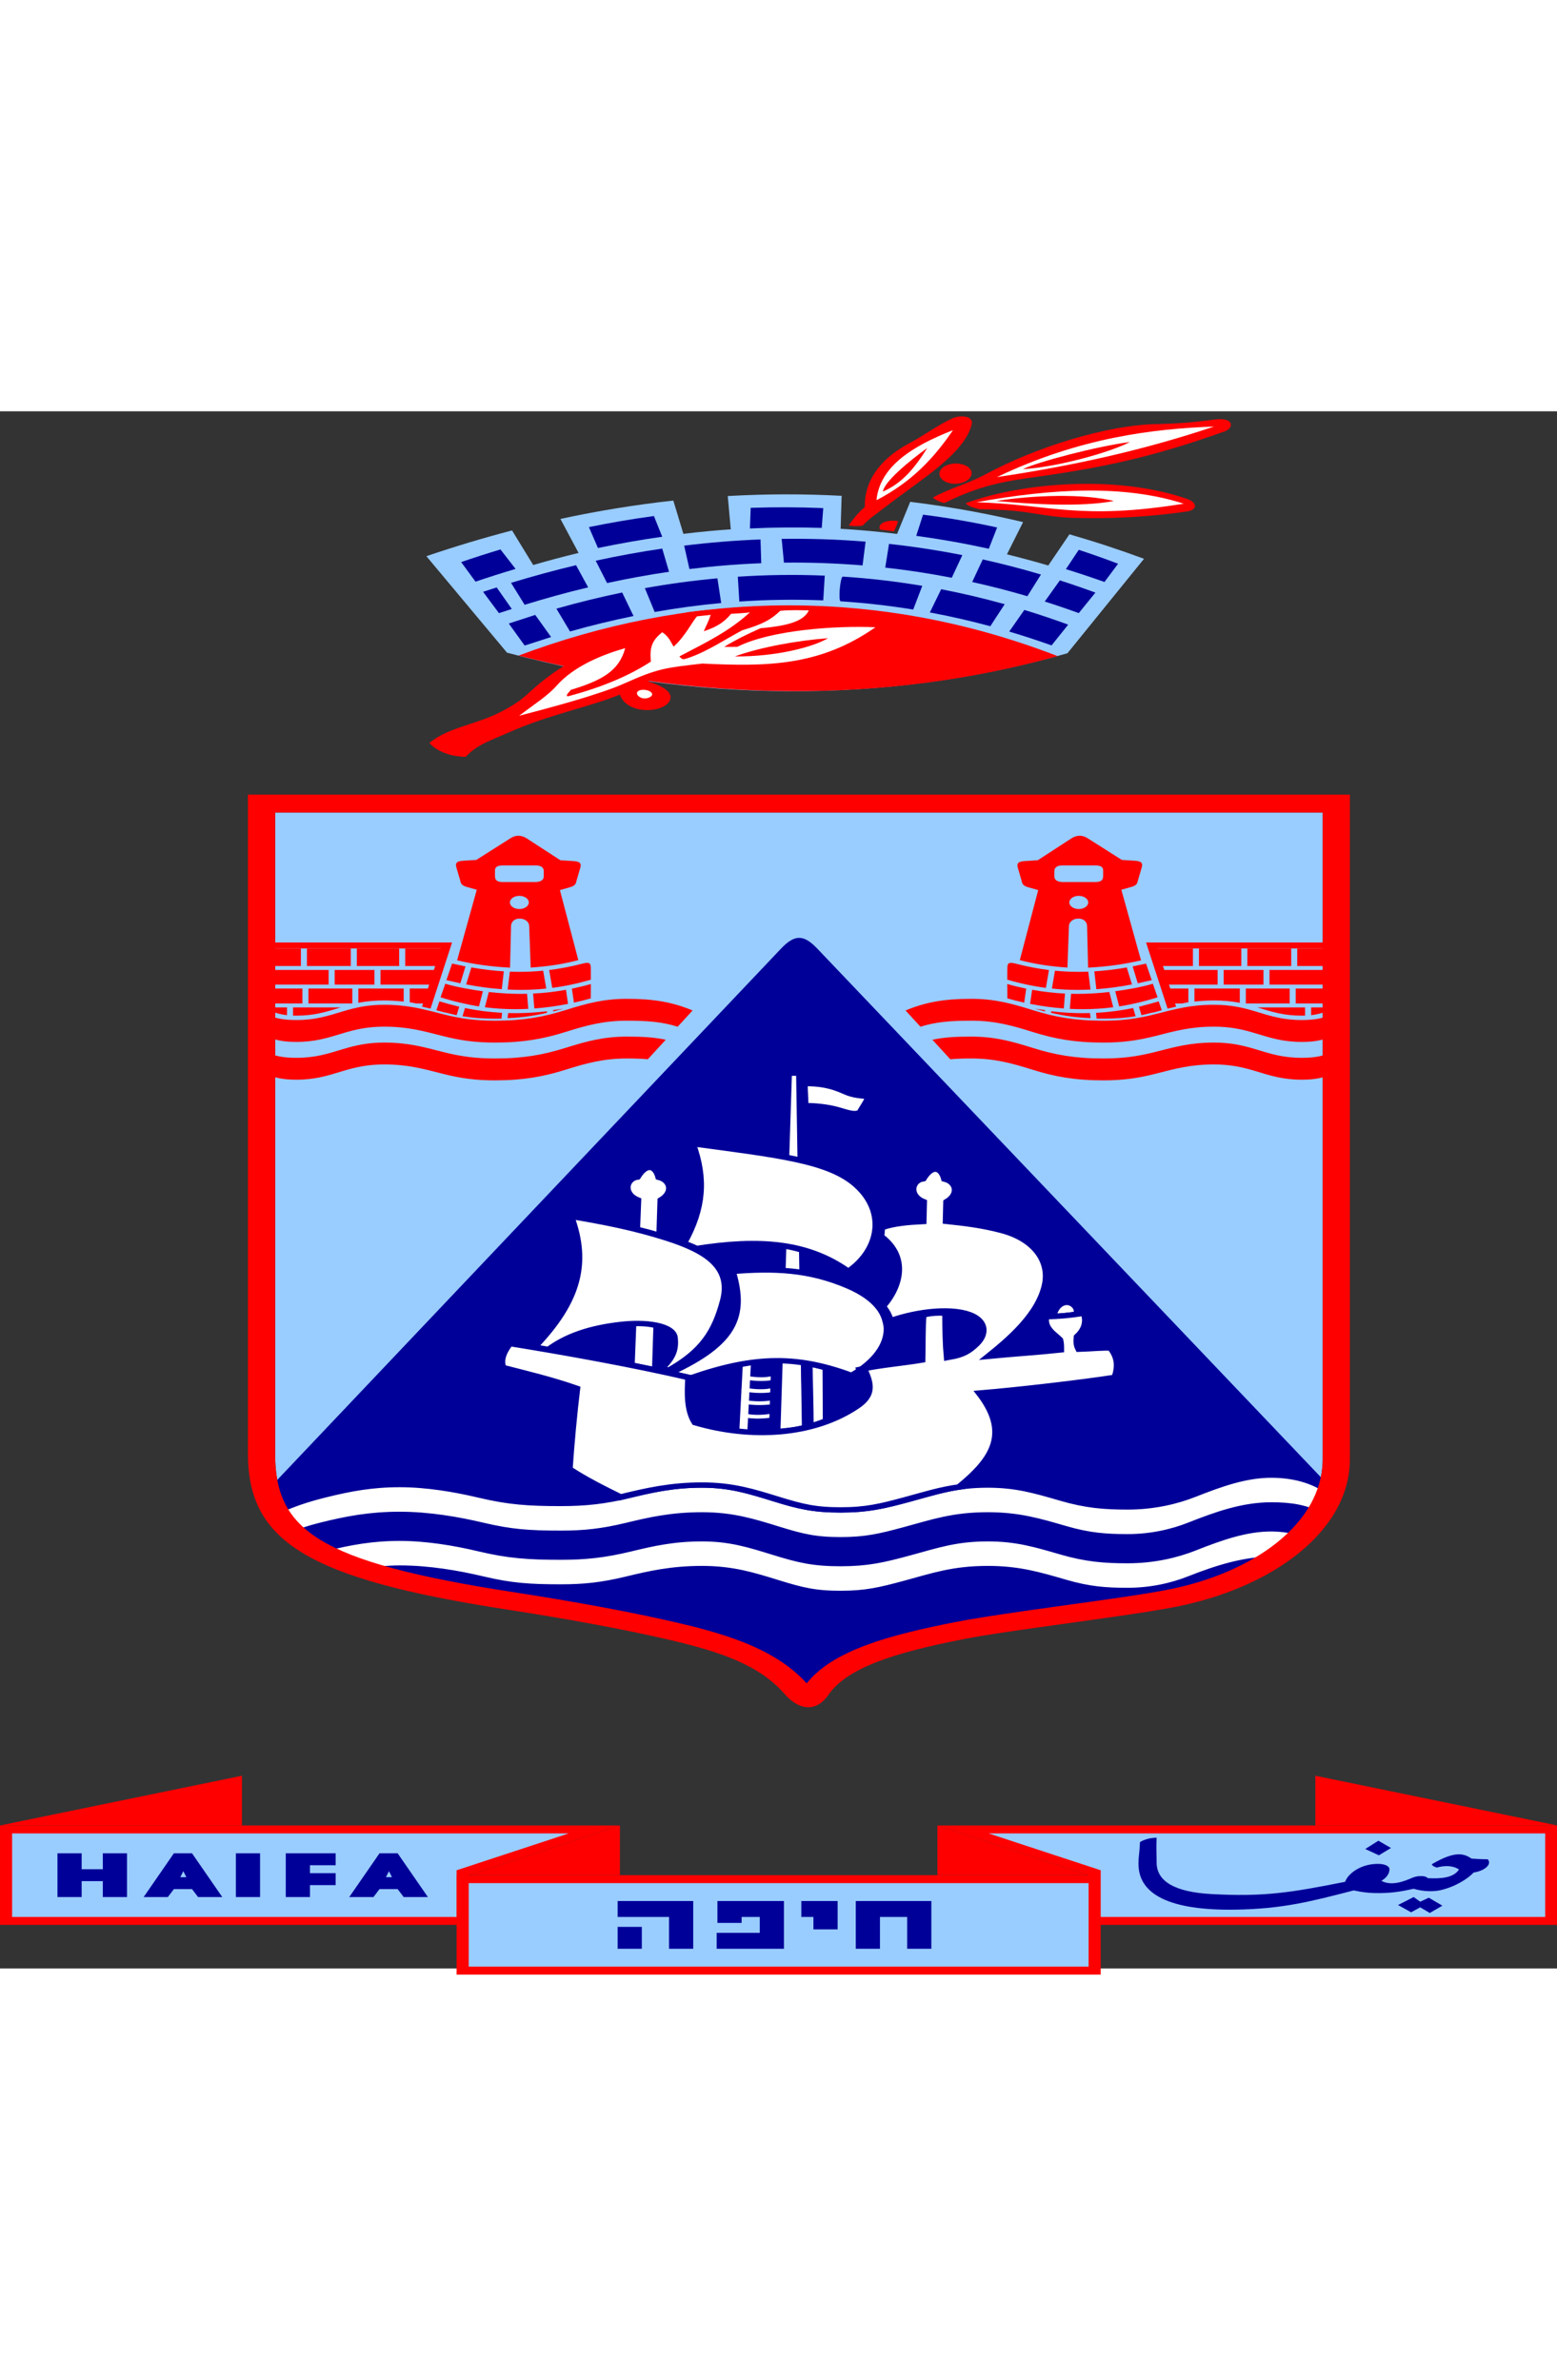 <?xml version="1.0" encoding="UTF-8" standalone="no"?>
<!DOCTYPE svg PUBLIC "-//W3C//DTD SVG 20010904//EN"
"http://www.w3.org/TR/2001/REC-SVG-20010904/DTD/svg10.dtd">
<!-- Created with Sodipodi ("http://www.sodipodi.com/") -->
<svg
   xmlns="http://www.w3.org/2000/svg"
   xmlns:sodipodi="http://sodipodi.sourceforge.net/DTD/sodipodi-0.dtd"
   xmlns:xlink="http://www.w3.org/1999/xlink"
   viewBox="0 -200 1000 1000"
   id="svg548"
   sodipodi:version="0.34-pre"
   width="460pt"
   height="703pt"
   sodipodi:docname="haifa_coa.svg"><rect x="0" y="-200" width="1000" height="1000" fill="#333333" stroke="none"/>This work is hereby released into the Public Domain. To view a copy of the
public domain dedication, visit
http://creativecommons.org/licenses/publicdomain/ or send a letter to
Creative Commons, 559 Nathan Abbott Way, Stanford, California 94305, USA.<defs
   id="defs555" /><sodipodi:namedview
   id="base" /><path
   d="M 518.108 523.644 C 499.022 502.602 469.631 492.849 436.954 485.158 C 404.914 477.6 366.321 470.721 329.248 464.997 C 203.246 445.554 176.699 424.708 176.699 375.957 L 176.699 -35.606 L 849.515 -35.606 L 849.515 379.507 C 849.515 421.105 804.824 452.993 749.149 463.662 C 717.263 469.784 647.604 477.642 613.471 484.322 C 570.925 492.649 534.835 502.499 518.108 523.644 L 518.108 523.644 z "
   id="path698"
   style="font-size:12;fill:#99ccff;"
   transform="translate(0,93.248)" /><path
   d="M 855.212 398.492 L 524.919 51.819 C 516.133 42.6 510.363 42.596 501.618 51.819 L 171.099 400.361 C 181.743 435.969 221.883 454.334 327.243 470.601 C 364.108 476.284 402.458 483.126 434.01 490.564 C 466.747 498.281 493.899 507.454 511.467 527.577 C 513.531 529.933 515.642 533.22 519.115 533.22 C 519.914 533.22 521.3 532.74 524.061 528.712 C 537.894 508.491 571.844 498.46 615.958 489.826 C 649.12 483.344 718.811 475.468 751.607 469.186 C 801.703 459.575 843.813 433.389 855.212 398.492 L 855.212 398.492 z "
   id="path686"
   style="font-size:12;fill:#000099;fill-opacity:1;"
   transform="translate(0,93.248)" /><g
   id="g1104"
   transform="matrix(1.294,0,0,-1.198,-24.073,553.685)">
  <g
     id="g986"
     style="font-size:12;">
    <path
       d="M 143.362 -83.7 L 123.52 -134.751 C 130.596 -139.927 137.625 -144.46 144.602 -148.372 L 149.811 -130.08 C 153.557 -132.427 157.277 -134.554 160.972 -136.47 L 156.508 -154.468 C 165.866 -158.806 175.129 -162.026 184.288 -164.176 L 186.768 -146.568 C 190.679 -147.598 194.564 -148.394 198.425 -148.96 L 197.681 -166.574 C 207.143 -167.738 216.488 -167.76 225.708 -166.696 L 225.461 -149.246 C 230.123 -148.661 234.752 -147.751 239.351 -146.531 L 242.575 -163.514 C 247.827 -162.136 253.037 -160.404 258.201 -158.329 C 262.281 -156.691 266.332 -154.839 270.354 -152.777 L 266.386 -135.737 C 269.789 -133.927 273.179 -131.955 276.555 -129.829 L 281.764 -146.327 C 287.955 -142.499 294.074 -138.173 300.118 -133.373 L 281.268 -83.379 C 236.065 -55.846 189.486 -57.227 143.362 -83.7 L 143.362 -83.7 z "
       id="path610"
       transform="matrix(2.017,-8.768857e-17,-3.492514e-16,-1.013,-18.91,414.95)"
       style="font-size:12;fill:#99ccff;fill-opacity:1;" />
    <path
       d="M 146.215 -82.143 C 191.418 -57.675 236.342 -56.538 278.849 -81.879 C 233.117 -119.92 187.14 -115.292 146.215 -82.143 z "
       id="path556"
       transform="matrix(2.017,-8.768857e-17,-3.492514e-16,-1.013,-18.91,414.95)"
       style="font-size:12;fill:#ff0000;fill-opacity:1;" />
    <path
       d="M 150.307 -103.67 L 143.796 -99.126 L 147.703 -87.464 L 154.214 -91.972 L 150.307 -103.67 z "
       id="path590"
       transform="matrix(2.017,-8.768857e-17,-3.492514e-16,-1.013,-18.91,414.95)"
       style="font-size:12;fill:#000099;fill-opacity:1;" />
    <path
       d="M 171.7 -115.528 C 166.258 -113.115 160.862 -110.259 155.516 -106.992 L 158.864 -94.914 C 164.056 -98.069 169.265 -100.8 174.49 -103.089 L 171.7 -115.528 z "
       id="path591"
       transform="matrix(2.017,-8.768857e-17,-3.492514e-16,-1.013,-18.91,414.95)"
       style="font-size:12;fill:#000099;fill-opacity:1;" />
    <path
       d="M 195.139 -123.036 C 189.138 -121.859 183.184 -120.113 177.281 -117.84 L 179.699 -105.222 C 185.139 -107.294 190.596 -108.882 196.069 -109.967 L 195.139 -123.036 z "
       id="path592"
       transform="matrix(2.017,-8.768857e-17,-3.492514e-16,-1.013,-18.91,414.95)"
       style="font-size:12;fill:#000099;fill-opacity:1;" />
    <path
       d="M 221.554 -124.456 C 214.368 -125.106 207.234 -124.896 200.161 -123.888 L 200.533 -110.741 C 207.393 -111.755 214.276 -111.975 221.182 -111.359 L 221.554 -124.456 z "
       id="path593"
       transform="matrix(2.017,-8.768857e-17,-3.492514e-16,-1.013,-18.91,414.95)"
       style="font-size:12;fill:#000099;fill-opacity:1;" />
    <path
       d="M 245.551 -119.061 C 239.004 -121.424 232.491 -123.035 226.019 -123.941 C 225.336 -124.037 224.84 -110.957 225.461 -110.871 C 231.397 -110.045 237.351 -108.6 243.319 -106.509 L 245.551 -119.061 z "
       id="path594"
       transform="matrix(2.017,-8.768857e-17,-3.492514e-16,-1.013,-18.91,414.95)"
       style="font-size:12;fill:#000099;fill-opacity:1;" />
    <path
       d="M 265.828 -109.347 C 260.601 -112.476 255.391 -115.105 250.202 -117.257 L 247.411 -104.975 C 252.362 -102.996 257.323 -100.573 262.293 -97.688 L 265.828 -109.347 z "
       id="path595"
       transform="matrix(2.017,-8.768857e-17,-3.492514e-16,-1.013,-18.91,414.95)"
       style="font-size:12;fill:#000099;fill-opacity:1;" />
    <path
       d="M 281.454 -98.522 C 277.85 -101.362 274.253 -103.956 270.664 -106.312 L 266.944 -94.855 C 270.412 -92.644 273.884 -90.207 277.361 -87.539 L 281.454 -98.522 z "
       id="path596"
       transform="matrix(2.017,-8.768857e-17,-3.492514e-16,-1.013,-18.91,414.95)"
       style="font-size:12;fill:#000099;fill-opacity:1;" />
    <path
       d="M 252.806 -123.33 L 255.41 -135.316 C 249.393 -137.876 243.377 -139.851 237.366 -141.262 L 236.436 -128.703 C 241.9 -127.4 247.357 -125.613 252.806 -123.33 L 252.806 -123.33 z "
       id="path597"
       transform="matrix(2.017,-8.768857e-17,-3.492514e-16,-1.013,-18.91,414.95)"
       style="font-size:12;fill:#000099;fill-opacity:1;" />
    <path
       d="M 211.509 -131.332 C 217.959 -131.498 224.411 -131.016 230.855 -129.867 L 231.599 -142.445 C 224.707 -143.654 217.822 -144.131 210.951 -143.91 L 211.509 -131.332 z "
       id="path598"
       transform="matrix(2.017,-8.768857e-17,-3.492514e-16,-1.013,-18.91,414.95)"
       style="font-size:12;fill:#000099;fill-opacity:1;" />
    <path
       d="M 140.82 -118.211 L 137.471 -115.91 L 141.378 -104.614 L 144.54 -106.822 L 140.82 -118.211 z "
       id="path599"
       transform="matrix(2.017,-8.768857e-17,-3.492514e-16,-1.013,-18.91,414.95)"
       style="font-size:12;fill:#000099;fill-opacity:1;" />
    <path
       d="M 160.352 -129.99 C 155.002 -127.252 149.669 -124.13 144.354 -120.641 L 147.703 -109.03 C 152.9 -112.498 158.109 -115.575 163.329 -118.253 L 160.352 -129.99 z "
       id="path600"
       transform="matrix(2.017,-8.768857e-17,-3.492514e-16,-1.013,-18.91,414.95)"
       style="font-size:12;fill:#000099;fill-opacity:1;" />
    <path
       d="M 181.559 -138.77 C 176.088 -137.045 170.631 -134.902 165.189 -132.358 L 167.979 -120.533 C 173.056 -122.904 178.142 -124.894 183.233 -126.495 L 181.559 -138.77 z "
       id="path601"
       transform="matrix(2.017,-8.768857e-17,-3.492514e-16,-1.013,-18.91,414.95)"
       style="font-size:12;fill:#000099;fill-opacity:1;" />
    <path
       d="M 205.742 -143.608 C 199.466 -143.085 193.201 -141.984 186.954 -140.333 L 188.256 -127.949 C 194.142 -129.503 200.034 -130.533 205.928 -131.026 L 205.742 -143.608 z "
       id="path602"
       transform="matrix(2.017,-8.768857e-17,-3.492514e-16,-1.013,-18.91,414.95)"
       style="font-size:12;fill:#000099;fill-opacity:1;" />
    <path
       d="M 260.433 -133.043 L 257.829 -121.084 C 262.363 -118.928 266.89 -116.425 271.408 -113.57 L 274.757 -125.042 C 269.983 -128.089 265.208 -130.752 260.433 -133.043 L 260.433 -133.043 z "
       id="path603"
       transform="matrix(2.017,-8.768857e-17,-3.492514e-16,-1.013,-18.91,414.95)"
       style="font-size:12;fill:#000099;fill-opacity:1;" />
    <path
       d="M 279.407 -121.951 L 275.687 -110.758 C 278.481 -108.852 281.272 -106.809 284.058 -104.628 L 288.151 -115.474 C 285.237 -117.78 282.323 -119.938 279.407 -121.951 L 279.407 -121.951 z "
       id="path604"
       transform="matrix(2.017,-8.768857e-17,-3.492514e-16,-1.013,-18.91,414.95)"
       style="font-size:12;fill:#000099;fill-opacity:1;" />
    <path
       d="M 290.383 -121.098 L 293.731 -130.749 C 290.504 -133.394 287.28 -135.848 284.058 -138.119 L 280.896 -127.893 C 284.06 -125.783 287.223 -123.518 290.383 -121.098 z "
       id="path605"
       transform="matrix(2.017,-8.768857e-17,-3.492514e-16,-1.013,-18.91,414.95)"
       style="font-size:12;fill:#000099;fill-opacity:1;" />
    <path
       d="M 261.921 -138.689 L 263.968 -149.936 C 257.88 -152.818 251.803 -155.068 245.737 -156.718 L 244.063 -145.525 C 250.019 -143.774 255.972 -141.499 261.921 -138.689 L 261.921 -138.689 z "
       id="path606"
       transform="matrix(2.017,-8.768857e-17,-3.492514e-16,-1.013,-18.91,414.95)"
       style="font-size:12;fill:#000099;fill-opacity:1;" />
    <path
       d="M 141.75 -138.317 C 138.522 -136.232 135.298 -134.003 132.077 -131.63 L 135.611 -121.269 C 138.893 -123.665 142.179 -125.915 145.47 -128.017 L 141.75 -138.317 z "
       id="path607"
       transform="matrix(2.017,-8.768857e-17,-3.492514e-16,-1.013,-18.91,414.95)"
       style="font-size:12;fill:#000099;fill-opacity:1;" />
    <path
       d="M 179.513 -156.001 C 174.166 -154.44 168.834 -152.485 163.515 -150.139 L 165.747 -139.069 C 171.01 -141.443 176.281 -143.436 181.559 -145.041 L 179.513 -156.001 z "
       id="path608"
       transform="matrix(2.017,-8.768857e-17,-3.492514e-16,-1.013,-18.91,414.95)"
       style="font-size:12;fill:#000099;fill-opacity:1;" />
    <path
       d="M 221.182 -160.192 C 215.208 -160.722 209.256 -160.77 203.324 -160.337 L 203.138 -149.418 C 209.025 -150.013 214.917 -150.116 220.81 -149.718 L 221.182 -160.192 z "
       id="path609"
       transform="matrix(2.017,-8.768857e-17,-3.492514e-16,-1.013,-18.91,414.95)"
       style="font-size:12;fill:#000099;fill-opacity:1;" />
  </g>
  <g
     id="g1009"
     style="font-size:12;">
    <path
       d="M 124.264 -35.926 C 128.914 -44.258 135.797 -45.573 141.874 -52.413 C 144.925 -55.848 146.551 -58.1 148.819 -62.587 C 156.446 -77.67 163.701 -85.563 174.366 -90.298 C 174.676 -83.195 173.746 -79.512 172.134 -75.215 C 174.118 -78.196 175.42 -79.249 177.094 -81.879 C 177.094 -85.826 177.281 -89.246 178.211 -92.666 C 179.091 -95.903 180.629 -98.191 182.303 -99.419 C 183.419 -97.665 184.535 -96.35 185.032 -93.806 C 185.838 -98.454 186.582 -101.611 187.512 -105.031 C 197.371 -107.662 209.277 -109.504 221.492 -107.838 C 220.066 -103.716 218.206 -101.085 213.059 -96.963 C 220.996 -99.507 227.321 -100.296 234.204 -99.507 C 236.251 -99.272 237.024 -98.153 235.878 -96.35 C 224.344 -78.196 211.367 -73.227 190.86 -75.039 C 187.884 -75.302 181.559 -71.093 178.025 -68.462 C 180.567 -66.796 184.143 -63.762 183.544 -59.078 C 182.988 -54.737 179.513 -52.676 176.598 -53.466 C 173.575 -54.285 171.7 -57.675 171.142 -61.534 C 163.887 -55.044 153.788 -51.029 143.858 -41.539 C 139.312 -37.193 135.983 -35.049 133.193 -28.559 C 129.472 -28.735 126.124 -31.366 124.264 -35.926 L 124.264 -35.926 z "
       id="path569"
       transform="matrix(2.017,-8.768857e-17,-3.492514e-16,-1.013,-18.91,414.95)"
       style="font-size:12;fill:#ff0000;fill-opacity:1;" />
    <path
       d="M 146.337 -50.309 C 154.542 -54.881 166.305 -61.709 172.134 -67.322 C 180.725 -75.596 182.439 -75.66 191.418 -77.933 C 207.478 -76.267 220.376 -76.618 234.018 -97.139 C 224.342 -98.072 208.346 -95.736 200.037 -86.791 C 199.045 -86.791 197.433 -86.703 196.812 -86.79 C 199.541 -90.386 202.357 -93.392 205.742 -96.613 C 213.059 -98.015 216.407 -100.646 217.648 -106.084 C 215.912 -106.084 213.183 -106.434 210.579 -105.821 C 208.346 -101.172 206.238 -98.717 201.278 -95.56 C 197.468 -91.336 192.778 -84.375 187.884 -80.827 C 186.803 -80.194 186.644 -79.601 185.776 -81.706 C 192.473 -89.247 197.929 -94.858 203.138 -105.031 C 202.146 -104.681 200.286 -104.505 198.487 -104.242 C 197.061 -100.472 195.325 -97.489 191.79 -95.034 C 192.348 -98.015 192.968 -100.12 193.465 -103.716 C 192.72 -103.453 191.48 -103.277 190.116 -102.927 C 189 -100.296 187.14 -92.14 184.349 -86.878 C 183.605 -89.509 183.233 -92.14 181.559 -94.508 C 179.141 -90.298 178.397 -86.878 178.769 -78.986 C 173.56 -71.619 166.677 -65.305 158.306 -60.569 C 157.607 -61.111 158.773 -62.931 159.05 -63.989 C 166.677 -68.988 170.956 -73.987 172.444 -86.089 C 166.863 -82.669 159.826 -76.622 155.516 -66.094 C 153.469 -61.095 150.244 -56.623 146.337 -50.309 L 146.337 -50.309 z "
       id="path568"
       transform="matrix(2.017,-8.768857e-17,-3.492514e-16,-1.013,-18.91,414.95)"
       style="font-size:12;fill:#ffffff;fill-opacity:1;" />
    <path
       d="M 199.417 -81.702 C 209.476 -81.533 218.541 -86.511 222.361 -91.35 C 215.039 -90.189 205.754 -86.655 199.417 -81.702 z "
       id="path567"
       transform="matrix(2.017,-8.768857e-17,-3.492514e-16,-1.013,-18.91,414.95)"
       style="font-size:12;fill:#ff0000;fill-opacity:1;" />
    <path
       d="M 175.606 -63.287 C 174.873 -62.021 175.777 -59.863 176.908 -59.517 C 177.967 -59.193 179.281 -60.522 179.048 -62.016 C 178.749 -63.931 176.485 -64.805 175.606 -63.287 z "
       id="path566"
       transform="matrix(2.017,-8.768857e-17,-3.492514e-16,-1.013,-18.91,414.95)"
       style="font-size:12;fill:#ffffff;fill-opacity:1;" />
    <path
       d="M 283.004 -155.019 C 274.546 -155.499 272.339 -159.404 259.688 -159.579 C 258.325 -160.28 256.837 -161.157 256.218 -162.737 C 268.99 -173.085 292.672 -178.495 310.783 -165.016 C 313.14 -163.262 313.494 -159.207 310.535 -158.349 C 300.908 -155.445 292.305 -154.491 283.004 -155.019 L 283.004 -155.019 z "
       id="path571"
       transform="matrix(2.017,-8.768857e-17,-3.492514e-16,-1.013,-18.91,414.95)"
       style="font-size:12;fill:#ff0000;fill-opacity:1;" />
    <path
       d="M 227.445 -150.985 C 228.437 -154.142 229.553 -157.299 231.413 -160.807 C 231.289 -172.909 234.266 -185.187 242.327 -194.482 C 246.619 -199.432 249.271 -204.128 253.116 -207.811 C 254.8 -209.425 258.325 -209.215 257.704 -204.304 C 255.719 -188.577 245.427 -175.715 236.374 -160.632 C 234.17 -156.959 232.282 -154.317 230.918 -150.985 C 229.921 -150.442 228.561 -150.634 227.445 -150.985 L 227.445 -150.985 z "
       id="path574"
       transform="matrix(2.017,-8.768857e-17,-3.492514e-16,-1.013,-18.91,414.95)"
       style="font-size:12;fill:#ff0000;fill-opacity:1;" />
    <path
       d="M 248.155 -165.718 C 251.563 -170.104 256.831 -173.077 261.053 -177.995 C 273.703 -192.728 291.152 -204.127 303.094 -204.655 C 308.839 -204.909 312.293 -205.616 317.728 -207.111 C 322.193 -208.339 322.354 -202.634 319.961 -200.796 C 302.599 -187.466 290.445 -181.678 272.091 -176.242 C 263.276 -173.63 258.201 -170.454 251.008 -162.911 C 250.264 -163.087 248.775 -164.49 248.155 -165.718 L 248.155 -165.718 z "
       id="path573"
       transform="matrix(2.017,-8.768857e-17,-3.492514e-16,-1.013,-18.91,414.95)"
       style="font-size:12;fill:#ff0000;fill-opacity:1;" />
    <path
       d="M 258.859 -163.297 C 276.865 -162.139 284.232 -153.651 309.878 -162.526 C 295.321 -172.627 277.763 -170.665 258.859 -163.297 z "
       id="path560"
       transform="matrix(2.017,-8.768857e-17,-3.492514e-16,-1.013,-18.91,414.95)"
       style="font-size:12;fill:#ffffff;fill-opacity:1;" />
    <path
       d="M 263.907 -176.592 C 283.673 -182.911 300.746 -191.405 317.356 -203.357 C 302.397 -202.158 284.326 -197.58 263.907 -176.592 z "
       id="path561"
       transform="matrix(2.017,-8.768857e-17,-3.492514e-16,-1.013,-18.91,414.95)"
       style="font-size:12;fill:#ffffff;fill-opacity:1;" />
    <path
       d="M 234.278 -164.385 C 243.22 -174.295 248.656 -187.424 253.104 -201.427 C 243.009 -192.938 235.097 -182.134 234.278 -164.385 z "
       id="path562"
       transform="matrix(2.017,-8.768857e-17,-3.492514e-16,-1.013,-18.91,414.95)"
       style="font-size:12;fill:#ffffff;fill-opacity:1;" />
    <path
       d="M 253.488 -173.085 C 251.403 -173.153 249.702 -175.571 249.768 -178.52 C 249.836 -181.569 251.703 -183.805 253.86 -183.784 C 255.913 -183.764 257.702 -181.601 257.704 -178.697 C 257.708 -175.503 255.746 -173.01 253.488 -173.085 L 253.488 -173.085 z "
       id="path572"
       transform="matrix(2.017,-8.768857e-17,-3.492514e-16,-1.013,-18.91,414.95)"
       style="font-size:12;fill:#ff0000;fill-opacity:1;" />
    <path
       d="M 263.781 -163.964 C 272.492 -162.298 284.605 -160.608 292.677 -163.964 C 285.192 -167.932 273.058 -167.104 263.781 -163.964 z "
       id="path557"
       transform="matrix(2.017,-8.768857e-17,-3.492514e-16,-1.013,-18.91,414.95)"
       style="font-size:12;fill:#ff0000;fill-opacity:1;" />
    <path
       d="M 270.292 -180.802 C 273.894 -184.651 288.335 -192.805 296.644 -195.183 C 291.631 -189.495 278.443 -181.804 270.292 -180.802 z "
       id="path558"
       transform="matrix(2.017,-8.768857e-17,-3.492514e-16,-1.013,-18.91,414.95)"
       style="font-size:12;fill:#ff0000;fill-opacity:1;" />
    <path
       d="M 235.878 -168.962 C 236.094 -173.899 242.166 -184.89 246.791 -192.027 C 243.66 -181.317 240.555 -173.288 235.878 -168.962 z "
       id="path559"
       transform="matrix(2.017,-8.768857e-17,-3.492514e-16,-1.013,-18.91,414.95)"
       style="font-size:12;fill:#ff0000;fill-opacity:1;" />
    <path
       d="M 235.134 -148.836 C 234.483 -152.256 236.901 -154.229 239.598 -153.309 C 239.412 -151.862 238.947 -149.494 238.575 -147.915 C 237.459 -148.178 236.157 -148.573 235.134 -148.836 z "
       id="path570"
       transform="matrix(2.017,-8.768857e-17,-3.492514e-16,-1.013,-18.91,414.95)"
       style="font-size:12;fill:#ff0000;fill-opacity:1;" />
  </g>
</g><g
   id="g1162"
   transform="matrix(1.294,0,0,-1.198,-24.073,553.685)">
  <path
     d="M 171.142 536.909 L 133.937 563.219 L 133.937 589.528 L 18.602 589.528 L 18.602 536.909 L 171.142 536.909 z "
     id="path695"
     transform="matrix(2.017,-8.768857e-17,-3.492514e-16,-1.013,-18.91,414.95)"
     style="font-size:12;fill:#ff0000;fill-opacity:1;" />
  <path
     d="M 158.538 541.119 L 21.579 541.119 L 21.579 585.318 L 130.961 585.318 L 130.961 560.62 L 158.538 541.119 z "
     id="path565"
     transform="matrix(2.017,-8.768857e-17,-3.492514e-16,-1.013,-18.91,414.95)"
     style="font-size:12;fill:#99ccff;fill-opacity:1;" />
  <path
     d="M 249.272 536.909 L 286.476 563.219 L 286.476 589.528 L 401.811 589.528 L 401.811 536.909 L 249.272 536.909 z "
     id="path692"
     transform="matrix(2.017,-8.768857e-17,-3.492514e-16,-1.013,-18.91,414.95)"
     style="font-size:12;fill:#ff0000;fill-opacity:1;" />
  <path
     d="M 130.961 563.219 L 289.453 563.219 L 289.453 615.837 L 130.961 615.837 L 130.961 563.219 z "
     id="path690"
     transform="matrix(2.017,-8.768857e-17,-3.492514e-16,-1.013,-18.91,414.95)"
     style="font-size:12;fill:#ff0000;fill-opacity:1;" />
  <path
     d="M 261.875 541.119 L 398.835 541.119 L 398.835 585.318 L 289.453 585.318 L 289.453 560.62 L 261.875 541.119 z "
     id="path563"
     transform="matrix(2.017,-8.768857e-17,-3.492514e-16,-1.013,-18.91,414.95)"
     style="font-size:12;fill:#99ccff;fill-opacity:1;" />
  <path
     d="M 133.937 567.428 L 133.937 611.627 L 286.476 611.627 L 286.476 567.428 L 133.937 567.428 z "
     id="path564"
     transform="matrix(2.017,-8.768857e-17,-3.492514e-16,-1.013,-18.91,414.95)"
     style="font-size:12;fill:#99ccff;fill-opacity:1;" />
  <path
     d="M 249.272 563.219 L 249.272 536.909 L 286.476 563.219 L 249.272 563.219 z "
     id="path689"
     transform="matrix(2.017,-8.768857e-17,-3.492514e-16,-1.013,-18.91,414.95)"
     style="font-size:12;fill:#ff0000;fill-opacity:1;" />
  <path
     d="M 342.283 510.6 L 401.811 536.909 L 342.283 536.909 L 342.283 510.6 z "
     id="path691"
     transform="matrix(2.017,-8.768857e-17,-3.492514e-16,-1.013,-18.91,414.95)"
     style="font-size:12;fill:#ff0000;fill-opacity:1;" />
  <path
     d="M 171.142 563.219 L 171.142 536.909 L 133.937 563.219 L 171.142 563.219 z "
     id="path693"
     transform="matrix(2.017,-8.768857e-17,-3.492514e-16,-1.013,-18.91,414.95)"
     style="font-size:12;fill:#ff0000;fill-opacity:1;" />
  <path
     d="M 78.13 510.6 L 78.13 536.909 L 18.602 536.909 L 78.13 510.6 z "
     id="path694"
     transform="matrix(2.017,-8.768857e-17,-3.492514e-16,-1.013,-18.91,414.95)"
     style="font-size:12;fill:#ff0000;fill-opacity:1;" />
  <g
     id="g1144">
    <path
       d="M 170.584 590.58 L 176.536 590.58 L 176.536 602.156 L 170.584 602.156 L 170.584 590.58 z "
       id="path578"
       transform="matrix(2.017,-8.768857e-17,-3.492514e-16,-1.013,-18.91,414.95)"
       style="font-size:12;fill:#000099;fill-opacity:1;" />
    <path
       d="M 170.584 585.318 L 170.584 576.899 L 189.186 576.899 L 189.186 602.156 L 183.233 602.156 L 183.233 585.318 L 170.584 585.318 z "
       id="path579"
       transform="matrix(2.017,-8.768857e-17,-3.492514e-16,-1.013,-18.91,414.95)"
       style="font-size:12;fill:#000099;fill-opacity:1;" />
    <path
       d="M 195.139 576.899 L 211.509 576.899 L 211.509 602.156 L 194.953 602.156 L 194.953 593.737 L 205.556 593.737 L 205.556 585.318 L 201.092 585.318 L 201.092 588.475 L 195.139 588.475 L 195.139 576.899 z "
       id="path580"
       transform="matrix(2.017,-8.768857e-17,-3.492514e-16,-1.013,-18.91,414.95)"
       style="font-size:12;fill:#000099;fill-opacity:1;" />
    <path
       d="M 215.787 576.899 L 224.717 576.899 L 224.717 591.895 L 218.764 591.895 L 218.764 585.318 L 215.787 585.318 L 215.787 576.899 z "
       id="path581"
       transform="matrix(2.017,-8.768857e-17,-3.492514e-16,-1.013,-18.91,414.95)"
       style="font-size:12;fill:#000099;fill-opacity:1;" />
    <path
       d="M 229.181 576.899 L 247.783 576.899 L 247.783 602.156 L 241.831 602.156 L 241.831 585.318 L 235.134 585.318 L 235.134 602.156 L 229.181 602.156 L 229.181 576.899 z "
       id="path582"
       transform="matrix(2.017,-8.768857e-17,-3.492514e-16,-1.013,-18.91,414.95)"
       style="font-size:12;fill:#000099;fill-opacity:1;" />
  </g>
  <g
     id="g1150">
    <path
       d="M 32.74 551.643 L 38.693 551.643 L 38.693 560.061 L 43.902 560.061 L 43.902 551.643 L 49.854 551.643 L 49.854 574.795 L 43.902 574.795 L 43.902 566.376 L 38.693 566.376 L 38.693 574.795 L 32.74 574.795 L 32.74 551.643 z "
       id="path589"
       transform="matrix(2.017,-8.768857e-17,-3.492514e-16,-1.013,-18.91,414.95)"
       style="font-size:12;fill:#000099;fill-opacity:1;" />
    <path
       d="M 53.947 574.795 L 61.388 551.643 L 65.852 551.643 L 73.293 574.795 L 67.341 574.795 L 65.852 570.585 L 61.388 570.585 L 59.9 574.795 L 53.947 574.795 z "
       id="path588"
       transform="matrix(2.017,-8.768857e-17,-3.492514e-16,-1.013,-18.91,414.95)"
       style="font-size:12;fill:#000099;fill-opacity:1;" />
    <path
       d="M 82.594 551.643 L 82.594 574.795 L 76.642 574.795 L 76.642 551.643 L 82.594 551.643 z "
       id="path586"
       transform="matrix(2.017,-8.768857e-17,-3.492514e-16,-1.013,-18.91,414.95)"
       style="font-size:12;fill:#000099;fill-opacity:1;" />
    <path
       d="M 94.872 568.48 L 94.872 574.795 L 88.919 574.795 L 88.919 551.643 L 101.197 551.643 L 101.197 557.957 L 94.872 557.957 L 94.872 562.166 L 101.197 562.166 L 101.197 568.48 L 94.872 568.48 z "
       id="path585"
       transform="matrix(2.017,-8.768857e-17,-3.492514e-16,-1.013,-18.91,414.95)"
       style="font-size:12;fill:#000099;fill-opacity:1;" />
    <path
       d="M 104.545 574.795 L 111.986 551.643 L 116.451 551.643 L 123.892 574.795 L 117.939 574.795 L 116.451 570.585 L 111.986 570.585 L 110.498 574.795 L 104.545 574.795 z "
       id="path584"
       transform="matrix(2.017,-8.768857e-17,-3.492514e-16,-1.013,-18.91,414.95)"
       style="font-size:12;fill:#000099;fill-opacity:1;" />
    <path
       d="M 113.567 564.271 L 114.312 561.114 L 115.056 564.271 L 113.567 564.271 z "
       id="path583"
       transform="matrix(2.017,-8.768857e-17,-3.492514e-16,-1.013,-18.91,414.95)"
       style="font-size:12;fill:#99ccff;fill-opacity:1;" />
    <path
       d="M 62.969 564.271 L 63.713 561.114 L 64.457 564.271 L 62.969 564.271 z "
       id="path587"
       transform="matrix(2.017,-8.768857e-17,-3.492514e-16,-1.013,-18.91,414.95)"
       style="font-size:12;fill:#99ccff;fill-opacity:1;" />
  </g>
  <g
     id="g1158">
    <path
       d="M 362.622 579.006 L 366.467 574.796 L 368.079 577.251 L 370.187 575.146 L 373.536 579.356 L 370.436 583.214 L 368.079 580.233 L 365.847 582.864 L 362.622 579.006 z "
       id="path575"
       transform="matrix(2.017,-8.768857e-17,-3.492514e-16,-1.013,-18.91,414.95)"
       style="font-size:12;fill:#000099;fill-opacity:1;" />
    <path
       d="M 354.561 549.364 L 357.785 544.978 L 360.887 548.836 L 357.91 552.696 L 354.561 549.364 z "
       id="path576"
       transform="matrix(2.017,-8.768857e-17,-3.492514e-16,-1.013,-18.91,414.95)"
       style="font-size:12;fill:#000099;fill-opacity:1;" />
    <path
       d="M 299.126 545.68 C 300.366 544.101 301.855 543.399 303.219 543.399 C 303.094 548.661 303.219 551.644 303.219 556.555 C 303.219 566.445 307.683 572.165 316.737 573.218 C 329.635 574.718 336.083 572.516 349.6 566.728 C 350.344 562.167 353.693 556.905 358.034 557.256 C 359.27 557.356 360.51 558.309 360.512 560.064 C 360.514 562.519 359.77 564.623 358.529 566.202 C 361.01 569.183 364.234 566.377 366.095 564.623 C 367.343 563.446 369.319 563.22 369.939 564.798 C 373.288 565.15 376.264 564.623 377.628 560.238 C 376.264 558.134 374.155 557.958 372.172 559.186 C 371.558 558.755 371.055 558.309 370.931 557.432 C 376.76 550.065 378.868 551.819 380.729 554.45 C 381.968 554.626 383.209 554.801 384.697 554.801 C 385.813 557.432 383.953 560.94 381.224 561.816 C 379.86 564.974 376.83 569.263 373.163 571.113 C 371.427 571.99 368.947 571.99 366.467 570.411 C 363.862 571.638 361.611 572.577 358.406 572.691 C 355.766 572.785 354.065 572.34 351.709 571.288 C 341.292 577.076 334.269 581.079 322.565 581.461 C 306.443 581.987 298.754 573.43 298.754 557.257 C 298.754 552.696 299.002 552.169 299.126 545.68 L 299.126 545.68 z "
       id="path577"
       transform="matrix(2.017,-8.768857e-17,-3.492514e-16,-1.013,-18.91,414.95)"
       style="font-size:12;fill:#000099;fill-opacity:1;" />
  </g>
</g><g
   id="g1522"
   transform="matrix(1.294,0,0,-1.198,-24.073,553.685)">
  <g
     id="g1481">
    <path
       d="M 202.394 292.379 L 201.514 328.349 L 202.394 292.379 z "
       id="path677"
       transform="matrix(2.017,-8.768857e-17,-3.492514e-16,-1.013,-18.91,414.95)"
       style="font-size:12;fill:none;stroke:#ffffff;stroke-opacity:1;stroke-width:1.977;stroke-dasharray:none;stroke-linejoin:round;stroke-linecap:round;" />
    <path
       d="M 201.785 319.931 C 202.98 320.474 204.232 320.665 205.487 320.605 C 206.743 320.545 208.003 320.234 209.215 319.772 "
       id="path678"
       transform="matrix(2.017,-8.768857e-17,-3.492514e-16,-1.013,-18.91,414.95)"
       style="font-size:12;fill:none;stroke:#ffffff;stroke-opacity:1;stroke-width:1.977;stroke-dasharray:none;stroke-linejoin:round;stroke-linecap:round;"
       sodipodi:nodetypes="csc" />
    <path
       d="M 201.92 312.852 C 203.07 313.243 204.271 313.458 205.495 313.456 C 206.72 313.454 207.969 313.235 209.215 312.756 "
       id="path679"
       transform="matrix(2.017,-8.768857e-17,-3.492514e-16,-1.013,-18.91,414.95)"
       style="font-size:12;stroke:#ffffff;stroke-opacity:1;stroke-width:1.977;stroke-dasharray:none;stroke-linejoin:round;stroke-linecap:round;"
       sodipodi:nodetypes="csc" />
    <path
       d="M 202.057 306.346 C 203.269 306.784 204.503 307.048 205.712 307.06 C 206.921 307.072 208.105 306.833 209.215 306.266 "
       id="path680"
       transform="matrix(2.017,-8.768857e-17,-3.492514e-16,-1.013,-18.91,414.95)"
       style="font-size:12;fill:none;stroke:#ffffff;stroke-opacity:1;stroke-width:1.977;stroke-dasharray:none;stroke-linejoin:round;stroke-linecap:round;"
       sodipodi:nodetypes="csc" />
    <path
       d="M 202.269 300.128 C 203.617 300.462 204.747 300.702 205.844 300.716 C 206.94 300.73 208.003 300.519 209.215 299.952 "
       id="path681"
       transform="matrix(2.017,-8.768857e-17,-3.492514e-16,-1.013,-18.91,414.95)"
       style="font-size:12;fill:none;stroke:#ffffff;stroke-opacity:1;stroke-width:1.977;stroke-dasharray:none;stroke-linejoin:round;stroke-linecap:round;"
       sodipodi:nodetypes="csc" />
  </g>
  <g
     id="g1510"
     transform="translate(0,-6.847658e-6)">
    <path
       d="M 215.91 144.378 C 215.91 147.886 216.096 151.745 216.096 155.954 C 218.887 155.954 221.74 156.481 224.344 158.059 C 226.702 159.487 228.661 161.252 230.855 159.375 C 231.166 157.709 232.654 153.499 232.902 151.219 C 230.794 150.868 229.055 150.747 227.135 148.851 C 223.848 145.606 220.499 144.028 215.91 144.378 z "
       id="path672"
       transform="matrix(2.017,-8.768857e-17,-3.492514e-16,-1.013,-18.91,414.95)"
       style="font-size:12;fill:#ffffff;stroke:#000099;stroke-width:2.825;" />
    <path
       d="M 212.067 138.853 L 209.226 328.636 C 212.202 327.967 214.637 327.681 217.343 326.055 L 215.912 138.765 L 212.067 138.853 z "
       id="path682"
       transform="matrix(2.017,-8.768857e-17,-3.492514e-16,-1.013,-18.91,414.95)"
       style="font-size:12;fill:#ffffff;stroke:#000099;stroke-width:2.825;" />
    <path
       d="M 188.442 175.949 C 191.604 194.629 191.013 210.51 186.362 228.663 C 187.444 229.477 188.729 230.672 189.744 231.724 C 205.742 226.2 217.276 228.304 227.321 244.353 C 235.506 233.303 237.551 213.08 230.111 198.575 C 223.228 185.157 210.207 182.263 188.442 175.949 z "
       id="path673"
       transform="matrix(2.017,-8.768857e-17,-3.492514e-16,-1.013,-18.91,414.95)"
       style="font-size:12;fill:#ffffff;stroke:#000099;stroke-width:2.825;" />
    <path
       d="M 180.443 296.182 L 181.808 205.721 C 185.155 201.513 184.163 195.725 181.311 194.147 C 180.939 190.99 180.2 188.709 178.458 188.709 C 176.722 188.709 175.731 190.99 174.862 193.971 C 171.762 195.199 171.266 202.566 174.986 205.722 L 173.374 293.09 L 180.443 296.182 z "
       id="path675"
       transform="matrix(2.017,-8.768857e-17,-3.492514e-16,-1.013,-18.91,414.95)"
       style="font-size:12;fill:#ffffff;stroke:#000099;stroke-width:2.825;" />
    <path
       d="M 158.492 214.36 C 162.832 239.793 160.105 259.962 149.685 283.641 L 153.903 285.221 C 158.492 277.678 164.321 273.468 171.762 271.713 C 176.952 270.489 183.625 271.55 183.977 278.818 C 184.288 285.219 183.544 289.429 180.938 295.041 L 183.419 296.182 C 192.224 285.745 195.191 275.18 197.185 259.086 C 199.293 242.072 193.465 233.303 183.047 226.2 C 175.627 221.14 168.413 217.868 158.492 214.36 L 158.492 214.36 z "
       id="path674"
       transform="matrix(2.017,-8.768857e-17,-3.492514e-16,-1.013,-18.91,414.95)"
       style="font-size:12;fill:#ffffff;stroke:#000099;stroke-width:2.825;" />
    <path
       d="M 222.417 294.912 C 220.631 293.831 218.881 292.967 217.14 292.327 C 217.208 303.614 217.411 315.089 217.411 326.092 C 219.15 325.156 220.847 323.985 222.484 322.566 L 222.417 294.912 z "
       id="path676"
       transform="matrix(2.017,-8.768857e-17,-3.492514e-16,-1.013,-18.91,414.95)"
       style="font-size:12;fill:#ffffff;stroke:#000099;stroke-width:2.825;" />
    <path
       d="M 198.301 243.827 C 209.091 241.898 218.094 242.621 227.941 251.72 C 241.893 264.612 239.226 286.447 228.251 299.076 C 215.043 288.376 204.998 287.85 188.814 300.128 C 188.132 300.128 183.296 297.584 183.296 297.321 C 198.301 282.238 201.65 268.207 198.301 243.827 L 198.301 243.827 z "
       id="path683"
       transform="matrix(2.017,-8.768857e-17,-3.492514e-16,-1.013,-18.91,414.95)"
       style="font-size:12;fill:#ffffff;stroke:#000099;stroke-width:2.825;" />
    <path
       d="M 277.198 267.57 C 279.966 267.373 281.71 267.011 284.128 266.222 C 284.686 263.328 283.281 260.241 281.268 260.138 C 278.678 260.006 277.477 263.756 277.198 267.57 L 277.198 267.57 z "
       id="path684"
       transform="matrix(2.017,-8.768857e-17,-3.492514e-16,-1.013,-18.91,414.95)"
       style="font-size:12;fill:#ffffff;stroke:#000099;stroke-width:2.825;" />
    <path
       d="M 343.074 372.873 C 344.226 369.09 345.355 364.48 346.05 360.375 C 342.487 354.659 337.278 351.513 331.436 351.513 C 324.785 351.513 318.519 356.315 311.857 361.971 C 307.497 365.67 302.114 368.351 296.092 368.351 C 290.488 368.351 286.244 367.643 280.245 363.895 C 273.781 359.866 269.002 356.775 261.677 356.775 C 253.504 356.775 248.784 360.343 241.854 364.387 C 235.552 368.055 231.89 369.929 225.403 369.929 C 219.031 369.929 215.589 368.17 209.614 364.191 C 203.359 360.031 198.533 356.775 191.36 356.775 C 184.093 356.775 178.85 359.34 173.293 362.234 C 166.979 365.506 162.48 366.509 156.574 366.509 C 148.668 366.509 144.04 365.786 137.053 362.234 C 130.856 359.077 123.869 356.511 116.951 356.511 C 109.975 356.511 104.336 358.715 97.871 362.217 C 93.105 364.799 89.745 367.388 86.313 370.795 C 87.497 375.056 89.033 378.979 90.983 382.617 C 92.787 381.265 94.876 379.624 97.871 378.003 C 104.336 374.501 109.975 372.297 116.951 372.297 C 123.869 372.297 130.856 374.863 137.053 378.02 C 144.04 381.571 148.668 382.294 156.574 382.294 C 162.48 382.294 166.979 381.291 173.293 378.02 C 178.85 375.126 184.093 372.56 191.36 372.56 C 198.533 372.56 203.359 375.816 209.614 379.976 C 215.589 383.955 219.031 385.715 225.403 385.715 C 231.89 385.715 235.552 383.84 241.854 380.173 C 248.784 376.129 253.504 372.56 261.677 372.56 C 269.002 372.56 273.781 375.652 280.245 379.68 C 286.244 383.429 290.488 384.136 296.092 384.136 C 302.114 384.136 307.497 381.456 311.857 377.757 C 318.519 372.1 324.785 367.298 331.436 367.298 C 336.06 367.298 339.725 368.532 343.074 372.873 L 343.074 372.873 z "
       id="path685"
       transform="matrix(2.017,-8.768857e-17,-3.492514e-16,-1.013,-18.91,414.95)"
       style="font-size:12;fill:#ffffff;stroke:#000099;stroke-width:2.825;" />
    <path
       d="M 339.493 382.41 C 336.349 380.388 333.168 379.927 331.436 379.927 C 324.785 379.927 318.519 384.728 311.857 390.385 C 307.497 394.084 302.114 396.764 296.092 396.764 C 290.488 396.764 286.244 396.057 280.245 392.309 C 273.781 388.28 269.002 385.188 261.677 385.188 C 253.504 385.188 248.784 388.757 241.854 392.801 C 235.552 396.469 231.89 398.343 225.403 398.343 C 219.031 398.343 215.589 396.583 209.614 392.604 C 203.359 388.444 198.533 385.188 191.36 385.188 C 184.093 385.188 178.85 387.754 173.293 390.648 C 166.979 393.92 162.48 394.923 156.574 394.923 C 148.668 394.923 144.04 394.2 137.053 390.648 C 130.856 387.491 123.869 384.925 116.951 384.925 C 109.975 384.925 104.336 387.129 97.871 390.631 L 96.861 391.27 C 100.137 395.105 104.222 398.768 108.964 402.009 C 111.487 401.352 114.133 400.711 116.951 400.711 C 123.869 400.711 130.856 403.276 137.053 406.433 C 144.04 409.985 148.668 410.708 156.574 410.708 C 162.48 410.708 166.979 409.705 173.293 406.433 C 178.85 403.539 184.093 400.974 191.36 400.974 C 198.533 400.974 203.359 404.23 209.614 408.39 C 215.589 412.369 219.031 414.128 225.403 414.128 C 231.89 414.128 235.552 412.254 241.854 408.587 C 248.784 404.542 253.504 400.974 261.677 400.974 C 269.002 400.974 273.781 404.066 280.245 408.094 C 286.244 411.843 290.488 412.55 296.092 412.55 C 302.114 412.55 307.497 409.869 311.857 406.17 C 318.519 400.514 325.123 396.004 331.773 396.004 C 334.772 391.772 337.249 387.534 339.493 382.41 L 339.493 382.41 z "
       id="path687"
       transform="matrix(2.017,-8.768857e-17,-3.492514e-16,-1.013,-18.91,414.95)"
       style="font-size:12;fill:#ffffff;stroke:#000099;stroke-width:2.825;" />
    <path
       d="M 255.1 357.654 C 263.968 342.222 267.688 328.805 260.061 308.021 C 268.99 306.442 284.988 302.496 293.545 299.602 C 294.475 293.814 294.289 289.078 292.429 284.343 C 289.949 283.992 287.22 284.693 284.616 284.869 C 284.12 282.764 284.103 280.696 284.244 278.028 C 285.98 274.696 286.848 270.486 285.856 265.576 C 282.756 266.803 279.035 267.68 275.439 267.68 C 274.695 273.468 277.423 276.626 278.788 279.607 C 279.035 281.536 279.035 283.114 279.035 285.395 C 274.571 286.447 267.378 287.5 262.293 288.552 C 267.378 279.783 274.943 266.277 276.431 250.315 C 277.583 237.965 273.579 226.813 265.642 222.253 C 260.556 219.332 255.844 218.219 252 217.343 L 252.125 206.641 C 255.472 202.434 254.48 196.646 251.628 195.068 C 251.256 191.91 250.517 189.63 248.775 189.63 C 247.039 189.63 246.047 191.91 245.179 194.892 C 242.078 196.12 241.583 203.486 245.303 206.642 L 245.179 217.386 C 241.954 217.738 238.234 218.394 235.134 220.675 C 234.762 221.903 235.01 223.481 234.762 224.884 C 241.583 236.11 239.43 252.069 235.337 262.242 C 236.419 265.209 236.893 267.696 237.231 270.47 C 243.462 265.209 252.052 262.662 256.713 266.452 C 260.433 269.478 260.991 276.713 258.201 282.501 C 256.384 286.269 254.945 288.026 252.248 289.078 C 251.969 282.632 251.876 274.214 251.876 265.926 C 249.272 265.532 247.411 265.795 245.179 266.979 C 244.9 273.293 244.993 283.29 244.9 290.788 C 240.436 292.367 234.39 293.551 230.669 295.392 C 232.548 303.894 232.691 309.755 228.809 315.387 C 218.18 330.808 203.359 332.259 190.24 323.982 C 188.256 317.229 188.442 308.021 188.628 300.128 C 175.048 293.288 157.376 286.447 143.61 281.712 C 142.122 285.658 141.006 290.131 141.75 294.34 C 147.889 297.76 153.656 300.654 159.98 305.39 C 159.236 318.544 158.492 335.645 158.12 348.011 C 162.027 353.535 166.181 358.008 171.142 363.272 C 178.335 359.411 184.093 356.775 191.36 356.775 C 198.533 356.775 203.359 360.031 209.614 364.191 C 215.589 368.17 219.031 369.929 225.403 369.929 C 231.89 369.929 235.552 368.055 241.854 364.387 C 246.705 361.557 250.473 358.958 255.1 357.654 L 255.1 357.654 z "
       id="path688"
       transform="matrix(2.017,-8.768857e-17,-3.492514e-16,-1.013,-18.91,414.95)"
       style="font-size:12;fill:#ffffff;stroke:#000099;stroke-width:2.825;" />
  </g>
</g><path
   fill="currentColor"
   d="M 159.231 -47.091 L 866.991 -47.091 L 866.991 379.493 C 866.991 426.628 816.052 462.815 754.047 474.704 C 720.365 481.162 650.638 489.039 618.45 495.335 C 574.582 503.917 543.946 513.646 532.043 531.072 C 528.501 536.258 523.996 538.969 519.129 538.969 C 514.214 538.969 508.929 536.205 503.888 530.433 C 487.789 512 463.319 503.571 431.073 495.973 C 400.033 488.66 361.893 481.847 325.249 476.191 C 197.095 456.408 159.231 432.372 159.231 376.002 L 159.231 -47.091 L 159.231 -47.091 z M 518.113 523.65 C 534.841 502.504 570.93 492.654 613.475 484.327 C 647.607 477.647 717.266 469.789 749.152 463.668 C 804.825 452.998 849.516 421.111 849.516 379.511 L 849.516 -35.604 L 176.707 -35.604 L 176.707 375.962 C 176.707 424.714 203.254 445.56 329.253 465.003 C 366.328 470.727 404.92 477.606 436.958 485.164 C 469.636 492.854 499.026 502.608 518.113 523.65 L 518.113 523.65 z "
   id="path1216"
   style="font-size:12;fill:#ff0000;fill-opacity:1;"
   transform="translate(0,93.248)" /><g
   id="g1353"
   transform="matrix(1.294,0,0,-1.198,-24.073,553.685)">
  <path
     d="M 154.726 106.165 L 154.726 105.441 L 157.236 104.684 L 154.726 106.165 z "
     id="path642"
     transform="matrix(2.017,-8.768857e-17,-3.492514e-16,-1.013,-18.91,414.95)"
     style="font-size:12;fill:#ff0000;fill-opacity:1;" />
  <path
     d="M 153.2 106.867 L 153.202 106.066 C 150.609 106.724 148.017 107.069 145.436 107.069 C 144.842 107.069 144.238 107.052 143.645 107.02 L 143.494 109.717 C 147.157 109.372 150.119 108.445 153.2 106.867 L 153.2 106.867 z "
     id="path643"
     transform="matrix(2.017,-8.768857e-17,-3.492514e-16,-1.013,-18.91,414.95)"
     style="font-size:12;fill:#ff0000;fill-opacity:1;" />
  <path
     d="M 142.017 109.963 L 142.145 106.888 C 139.076 106.543 136.029 105.704 133.019 104.339 L 132.414 108.697 C 134.96 109.585 137.471 109.996 140.39 109.996 C 140.948 109.996 141.483 109.979 142.017 109.963 L 142.017 109.963 z "
     id="path644"
     transform="matrix(2.017,-8.768857e-17,-3.492514e-16,-1.013,-18.91,414.95)"
     style="font-size:12;fill:#ff0000;fill-opacity:1;" />
  <path
     d="M 130.973 108.137 L 131.6 103.665 C 130.449 103.073 127.87 101.564 126.73 100.824 L 125.975 105.527 C 126.196 105.642 127.705 106.543 127.752 106.559 C 128.914 106.987 129.926 107.694 130.973 108.137 L 130.973 108.137 z "
     id="path645"
     transform="matrix(2.017,-8.768857e-17,-3.492514e-16,-1.013,-18.91,414.95)"
     style="font-size:12;fill:#ff0000;fill-opacity:1;" />
  <path
     d="M 159.329 94.096 L 159.829 101.495 C 161.213 100.837 162.585 100.097 163.968 99.258 L 163.992 91.646 C 162.434 92.599 160.875 93.404 159.329 94.096 L 159.329 94.096 z "
     id="path646"
     transform="matrix(2.017,-8.768857e-17,-3.492514e-16,-1.013,-18.91,414.95)"
     style="font-size:12;fill:#ff0000;fill-opacity:1;" />
  <path
     d="M 149.784 96.694 L 150.086 104.586 C 152.83 104.158 155.597 103.336 158.376 102.152 L 157.876 94.704 C 155.179 95.756 152.493 96.414 149.784 96.694 L 149.784 96.694 z "
     id="path647"
     transform="matrix(2.017,-8.768857e-17,-3.492514e-16,-1.013,-18.91,414.95)"
     style="font-size:12;fill:#ff0000;fill-opacity:1;" />
  <path
     d="M 138.879 95.871 L 137.913 103.945 C 140.402 104.635 142.901 104.964 145.435 104.964 C 146.482 104.964 147.54 104.898 148.598 104.783 L 148.296 96.808 C 147.773 96.841 147.25 96.858 146.715 96.858 C 144.133 96.858 141.518 96.513 138.879 95.871 L 138.879 95.871 z "
     id="path648"
     transform="matrix(2.017,-8.768857e-17,-3.492514e-16,-1.013,-18.91,414.95)"
     style="font-size:12;fill:#ff0000;fill-opacity:1;" />
  <path
     d="M 128.17 91.497 L 127.008 98.666 C 130.12 100.82 133.763 102.612 136.46 103.5 L 137.425 95.476 C 134.867 94.736 130.864 93.27 128.17 91.497 L 128.17 91.497 z "
     id="path649"
     transform="matrix(2.017,-8.768857e-17,-3.492514e-16,-1.013,-18.91,414.95)"
     style="font-size:12;fill:#ff0000;fill-opacity:1;" />
  <path
     d="M 153.737 84.245 L 154.493 93.684 C 157.643 92.796 160.794 91.366 163.992 89.343 C 163.992 84.838 163.98 83.341 163.98 83.341 C 163.974 80.321 163.554 79.942 161.829 80.908 C 159.085 82.437 156.388 83.539 153.737 84.245 L 153.737 84.245 z "
     id="path650"
     transform="matrix(2.017,-8.768857e-17,-3.492514e-16,-1.013,-18.91,414.95)"
     style="font-size:12;fill:#ff0000;fill-opacity:1;" />
  <path
     d="M 144.063 85.101 L 143.517 94.572 C 144.586 94.687 145.657 94.753 146.715 94.753 C 148.831 94.753 150.923 94.523 153.016 94.046 L 152.26 84.592 C 150.33 85.002 148.401 85.2 146.471 85.2 C 145.668 85.2 144.866 85.166 144.063 85.101 L 144.063 85.101 z "
     id="path651"
     transform="matrix(2.017,-8.768857e-17,-3.492514e-16,-1.013,-18.91,414.95)"
     style="font-size:12;fill:#ff0000;fill-opacity:1;" />
  <path
     d="M 134.588 82.88 L 133.309 91.859 C 136.285 93.093 139.204 93.947 142.076 94.391 L 142.575 84.937 C 139.948 84.592 137.297 83.884 134.588 82.88 L 134.588 82.88 z "
     id="path652"
     transform="matrix(2.017,-8.768857e-17,-3.492514e-16,-1.013,-18.91,414.95)"
     style="font-size:12;fill:#ff0000;fill-opacity:1;" />
  <path
     d="M 129.844 80.842 L 128.449 89.606 L 131.879 91.267 L 133.147 82.322 C 132.542 82.075 130.461 81.105 129.844 80.842 L 129.844 80.842 z "
     id="path653"
     transform="matrix(2.017,-8.768857e-17,-3.492514e-16,-1.013,-18.91,414.95)"
     style="font-size:12;fill:#ff0000;fill-opacity:1;" />
  <path
     d="M 189.028 105.633 C 184.006 101.16 179.401 99.477 172.878 99.477 C 167.173 99.477 163.027 101.878 157.748 105.441 C 152.292 109.124 147.332 111.053 140.386 111.053 C 135.673 111.053 131.953 110.001 127.488 107.546 C 122.523 104.815 118.874 102.634 113.102 102.634 C 109.134 102.634 106.158 104.038 102.933 106.143 C 99.148 108.614 96.147 110.703 91.524 110.703 C 88.051 110.703 86.191 109.65 84.207 107.72 L 84.207 119.296 C 86.191 121.226 88.051 122.279 91.524 122.279 C 96.147 122.279 99.148 120.19 102.933 117.719 C 106.158 115.614 109.134 114.21 113.102 114.21 C 118.874 114.21 122.523 116.391 127.488 119.122 C 131.953 121.577 135.673 122.629 140.386 122.629 C 147.332 122.629 152.292 120.7 157.748 117.017 C 163.027 113.453 167.173 111.053 172.878 111.053 C 177.9 111.053 181.486 111.63 185.358 114.242 L 189.028 105.633 z "
     id="path654"
     transform="matrix(2.017,-8.768857e-17,-3.492514e-16,-1.013,-18.91,414.95)"
     style="font-size:12;fill:#ff0000;fill-opacity:1;" />
  <path
     d="M 135.921 41.773 L 131.085 79.132 C 135.425 81.237 139.078 82.385 144.107 82.991 L 144.354 60.979 C 144.375 59.09 145.006 57.145 146.339 57.032 C 147.774 56.911 148.782 58.737 148.819 60.891 L 149.191 82.947 C 153.487 82.289 156.936 81.237 160.91 79 L 156.384 41.949 L 158.831 40.449 C 159.896 39.796 160.319 38.951 160.448 37.133 L 161.389 30.197 C 161.687 27.994 161.449 26.813 159.701 26.583 L 156.508 26.163 L 148.261 14.64 C 146.872 12.698 145.502 12.753 144.261 14.444 L 135.797 25.988 L 132.604 26.407 C 130.856 26.638 130.618 27.819 130.916 30.021 L 131.857 36.958 C 131.987 38.775 132.409 39.62 133.475 40.273 L 135.921 41.773 z "
     id="path655"
     transform="matrix(2.017,-8.768857e-17,-3.492514e-16,-1.013,-18.91,414.95)"
     style="font-size:12;fill:#ff0000;fill-opacity:1;" />
  <path
     d="M 102.438 104.044 C 98.724 106.472 95.906 108.384 91.524 108.384 C 91.245 108.384 90.978 108.368 90.71 108.352 L 90.71 104.041 L 102.438 104.044 z "
     id="path656"
     transform="matrix(2.017,-8.768857e-17,-3.492514e-16,-1.013,-18.91,414.95)"
     style="font-size:12;fill:#ff0000;fill-opacity:1;" />
  <path
     d="M 89.221 108.137 L 89.221 104.041 L 84.083 104.041 L 84.083 104.882 C 85.699 106.51 87.268 107.645 89.221 108.137 L 89.221 108.137 z "
     id="path657"
     transform="matrix(2.017,-8.768857e-17,-3.492514e-16,-1.013,-18.91,414.95)"
     style="font-size:12;fill:#ff0000;fill-opacity:1;" />
  <path
     d="M 124.543 104.672 L 129.844 69.661 L 83.339 69.661 L 83.339 72.818 L 127.077 72.818 L 122.45 103.611 C 123.142 103.939 123.835 104.295 124.543 104.672 L 124.543 104.672 z "
     id="path658"
     transform="matrix(2.017,-8.768857e-17,-3.492514e-16,-1.013,-18.91,414.95)"
     style="font-size:12;fill:#ff0000;fill-opacity:1;" />
  <path
     d="M 119.427 101.297 C 120.008 101.478 120.45 101.725 121.031 101.956 L 122.822 101.939 L 123.973 94.046 L 119.427 94.046 L 119.427 101.297 L 119.427 101.297 z "
     id="path659"
     transform="matrix(2.017,-8.768857e-17,-3.492514e-16,-1.013,-18.91,414.95)"
     style="font-size:12;fill:#ff0000;fill-opacity:1;" />
  <path
     d="M 106.778 94.046 L 106.778 101.577 C 108.964 100.705 110.986 100.343 113.044 100.343 C 114.626 100.343 116.23 100.574 117.939 100.919 L 117.939 94.046 L 106.778 94.046 L 106.778 94.046 z "
     id="path660"
     transform="matrix(2.017,-8.768857e-17,-3.492514e-16,-1.013,-18.91,414.95)"
     style="font-size:12;fill:#ff0000;fill-opacity:1;" />
  <path
     d="M 94.5 94.046 L 94.5 101.939 L 105.289 101.939 L 105.289 94.046 L 94.5 94.046 z "
     id="path661"
     transform="matrix(2.017,-8.768857e-17,-3.492514e-16,-1.013,-18.91,414.95)"
     style="font-size:12;fill:#ff0000;fill-opacity:1;" />
  <path
     d="M 84.083 94.046 L 84.083 101.939 L 93.012 101.939 L 93.012 94.046 L 84.083 94.046 z "
     id="path662"
     transform="matrix(2.017,-8.768857e-17,-3.492514e-16,-1.013,-18.91,414.95)"
     style="font-size:12;fill:#ff0000;fill-opacity:1;" />
  <path
     d="M 112.23 84.213 L 112.23 91.941 L 124.404 91.941 L 125.578 84.213 L 112.23 84.213 z "
     id="path663"
     transform="matrix(2.017,-8.768857e-17,-3.492514e-16,-1.013,-18.91,414.95)"
     style="font-size:12;fill:#ff0000;fill-opacity:1;" />
  <path
     d="M 100.953 84.213 L 100.953 91.941 L 110.742 91.941 L 110.742 84.213 L 100.953 84.213 z "
     id="path664"
     transform="matrix(2.017,-8.768857e-17,-3.492514e-16,-1.013,-18.91,414.95)"
     style="font-size:12;fill:#ff0000;fill-opacity:1;" />
  <path
     d="M 84.083 84.213 L 84.083 91.941 L 99.465 91.941 L 99.465 84.213 L 84.083 84.213 z "
     id="path665"
     transform="matrix(2.017,-8.768857e-17,-3.492514e-16,-1.013,-18.91,414.95)"
     style="font-size:12;fill:#ff0000;fill-opacity:1;" />
  <path
     d="M 84.083 72.818 L 84.083 82.108 L 92.64 82.108 L 92.64 72.818 L 84.083 72.818 z "
     id="path666"
     transform="matrix(2.017,-8.768857e-17,-3.492514e-16,-1.013,-18.91,414.95)"
     style="font-size:12;fill:#ff0000;fill-opacity:1;" />
  <path
     d="M 94.128 72.818 L 94.128 82.108 L 104.917 82.108 L 104.917 72.818 L 94.128 72.818 z "
     id="path667"
     transform="matrix(2.017,-8.768857e-17,-3.492514e-16,-1.013,-18.91,414.95)"
     style="font-size:12;fill:#ff0000;fill-opacity:1;" />
  <path
     d="M 106.406 72.818 L 106.406 82.108 L 116.823 82.108 L 116.823 72.818 L 106.406 72.818 z "
     id="path668"
     transform="matrix(2.017,-8.768857e-17,-3.492514e-16,-1.013,-18.91,414.95)"
     style="font-size:12;fill:#ff0000;fill-opacity:1;" />
  <path
     d="M 118.311 72.818 L 118.311 82.108 L 126.019 82.108 L 127.438 72.818 L 118.311 72.818 L 118.311 72.818 z "
     id="path669"
     transform="matrix(2.017,-8.768857e-17,-3.492514e-16,-1.013,-18.91,414.95)"
     style="font-size:12;fill:#ff0000;fill-opacity:1;" />
  <path
     d="M 142.448 28.882 C 141.146 28.882 140.402 29.539 140.402 31.512 L 140.402 34.538 C 140.402 36.774 140.96 37.695 142.448 37.695 L 150.167 37.695 C 151.749 37.695 152.399 36.511 152.399 34.67 L 152.399 31.776 C 152.399 29.934 151.655 28.882 150.447 28.882 L 142.448 28.882 L 142.448 28.882 z "
     id="path670"
     transform="matrix(2.017,-8.768857e-17,-3.492514e-16,-1.013,-18.91,414.95)"
     style="font-size:12;fill:#99ccff;fill-opacity:1;" />
  <path
     d="M 144.075 48.482 C 144.075 50.406 145.117 51.968 146.401 51.968 C 147.684 51.968 148.726 50.406 148.726 48.482 C 148.726 46.558 147.684 44.995 146.401 44.995 C 145.117 44.995 144.075 46.558 144.075 48.482 z "
     id="path671"
     transform="matrix(2.017,-8.768857e-17,-3.492514e-16,-1.013,-18.91,414.95)"
     style="font-size:12;fill:#99ccff;fill-opacity:1;" />
  <path
     d="M 178.016 131.464 L 182.421 121.131 C 179.482 119.785 176.673 119.472 172.878 119.472 C 167.173 119.472 163.027 121.872 157.748 125.436 C 152.292 129.119 147.332 131.048 140.386 131.048 C 135.673 131.048 131.953 129.996 127.488 127.541 C 122.523 124.81 118.874 122.629 113.102 122.629 C 109.134 122.629 106.158 124.033 102.933 126.138 C 99.148 128.609 96.147 130.698 91.524 130.698 C 88.051 130.698 86.191 129.645 84.207 127.715 L 84.207 139.291 C 86.191 141.221 88.051 142.274 91.524 142.274 C 96.147 142.274 99.148 140.185 102.933 137.714 C 106.158 135.609 109.134 134.205 113.102 134.205 C 118.874 134.205 122.523 136.386 127.488 139.117 C 131.953 141.572 135.673 142.624 140.386 142.624 C 147.332 142.624 152.292 140.695 157.748 137.012 C 163.027 133.448 167.173 131.048 172.878 131.048 C 174.838 131.048 176.363 131.161 178.016 131.464 L 178.016 131.464 z "
     id="path696"
     transform="matrix(2.017,-8.768857e-17,-3.492514e-16,-1.013,-18.91,414.95)"
     style="font-size:12;fill:#ff0000;fill-opacity:1;" />
</g><g
   id="g1448"
   transform="matrix(1.294,0,0,-1.198,-24.073,553.685)">
  <path
     d="M 294.539 41.773 L 296.985 40.273 C 298.052 39.62 298.473 38.775 298.604 36.958 L 299.544 30.021 C 299.843 27.819 299.604 26.638 297.857 26.407 L 294.663 25.988 L 286.199 14.444 C 284.958 12.753 283.589 12.698 282.199 14.64 L 273.953 26.163 L 270.759 26.583 C 269.011 26.813 268.773 27.994 269.071 30.197 L 270.012 37.133 C 270.141 38.951 270.563 39.796 271.629 40.449 L 274.076 41.949 L 269.55 79 C 273.524 81.237 276.974 82.289 281.269 82.947 L 281.641 60.891 C 281.678 58.737 282.686 56.911 284.121 57.032 C 285.454 57.145 286.085 59.09 286.106 60.979 L 286.354 82.991 C 291.382 82.385 295.035 81.237 299.375 79.132 L 294.539 41.773 z "
     id="path624"
     transform="matrix(2.017,-8.768857e-17,-3.492514e-16,-1.013,-18.91,414.95)"
     style="font-size:12;fill:#ff0000;fill-opacity:1;" />
  <path
     d="M 288.012 28.882 L 280.013 28.882 C 278.804 28.882 278.06 29.934 278.06 31.776 L 278.06 34.67 C 278.06 36.511 278.711 37.695 280.292 37.695 L 288.012 37.695 C 289.5 37.695 290.058 36.774 290.058 34.538 L 290.058 31.512 C 290.058 29.539 289.314 28.882 288.012 28.882 z "
     id="path639"
     transform="matrix(2.017,-8.768857e-17,-3.492514e-16,-1.013,-18.91,414.95)"
     style="font-size:12;fill:#99ccff;fill-opacity:1;" />
  <path
     d="M 286.385 48.482 C 286.385 46.558 285.343 44.995 284.06 44.995 C 282.775 44.995 281.734 46.558 281.734 48.482 C 281.734 50.406 282.775 51.968 284.06 51.968 C 285.343 51.968 286.385 50.406 286.385 48.482 z "
     id="path640"
     transform="matrix(2.017,-8.768857e-17,-3.492514e-16,-1.013,-18.91,414.95)"
     style="font-size:12;fill:#99ccff;fill-opacity:1;" />
  <path
     d="M 275.735 106.165 L 275.735 105.441 L 273.223 104.684 L 275.735 106.165 z "
     id="path611"
     transform="matrix(2.017,-8.768857e-17,-3.492514e-16,-1.013,-18.91,414.95)"
     style="font-size:12;fill:#ff0000;fill-opacity:1;" />
  <path
     d="M 277.26 106.867 L 277.258 106.066 C 279.851 106.724 282.443 107.069 285.025 107.069 C 285.618 107.069 286.222 107.052 286.815 107.02 L 286.966 109.717 C 283.304 109.372 280.341 108.445 277.26 106.867 L 277.26 106.867 z "
     id="path612"
     transform="matrix(2.017,-8.768857e-17,-3.492514e-16,-1.013,-18.91,414.95)"
     style="font-size:12;fill:#ff0000;fill-opacity:1;" />
  <path
     d="M 288.443 109.963 L 288.315 106.888 C 291.384 106.543 294.43 105.704 297.441 104.339 L 298.046 108.697 C 295.5 109.585 292.989 109.996 290.07 109.996 C 289.512 109.996 288.977 109.979 288.443 109.963 L 288.443 109.963 z "
     id="path613"
     transform="matrix(2.017,-8.768857e-17,-3.492514e-16,-1.013,-18.91,414.95)"
     style="font-size:12;fill:#ff0000;fill-opacity:1;" />
  <path
     d="M 299.488 108.137 C 300.535 107.694 301.546 106.987 302.708 106.559 C 302.755 106.543 304.264 105.642 304.485 105.527 L 303.73 100.824 C 302.59 101.564 300.011 103.073 298.86 103.665 L 299.488 108.137 z "
     id="path614"
     transform="matrix(2.017,-8.768857e-17,-3.492514e-16,-1.013,-18.91,414.95)"
     style="font-size:12;fill:#ff0000;fill-opacity:1;" />
  <path
     d="M 271.131 94.096 C 269.585 93.404 268.027 92.599 266.468 91.646 L 266.492 99.258 C 267.876 100.097 269.248 100.837 270.631 101.495 L 271.131 94.096 z "
     id="path615"
     transform="matrix(2.017,-8.768857e-17,-3.492514e-16,-1.013,-18.91,414.95)"
     style="font-size:12;fill:#ff0000;fill-opacity:1;" />
  <path
     d="M 280.676 96.694 C 277.967 96.414 275.281 95.756 272.584 94.704 L 272.084 102.152 C 274.863 103.336 277.63 104.158 280.374 104.586 L 280.676 96.694 z "
     id="path616"
     transform="matrix(2.017,-8.768857e-17,-3.492514e-16,-1.013,-18.91,414.95)"
     style="font-size:12;fill:#ff0000;fill-opacity:1;" />
  <path
     d="M 291.582 95.871 C 288.942 96.513 286.327 96.858 283.746 96.858 C 283.211 96.858 282.687 96.841 282.164 96.808 L 281.862 104.783 C 282.92 104.898 283.978 104.964 285.025 104.964 C 287.559 104.964 290.058 104.635 292.547 103.945 L 291.582 95.871 z "
     id="path617"
     transform="matrix(2.017,-8.768857e-17,-3.492514e-16,-1.013,-18.91,414.95)"
     style="font-size:12;fill:#ff0000;fill-opacity:1;" />
  <path
     d="M 302.29 91.497 C 299.596 93.27 295.593 94.736 293.035 95.476 L 294 103.5 C 296.697 102.612 300.34 100.819 303.452 98.666 L 302.29 91.497 z "
     id="path618"
     transform="matrix(2.017,-8.768857e-17,-3.492514e-16,-1.013,-18.91,414.95)"
     style="font-size:12;fill:#ff0000;fill-opacity:1;" />
  <path
     d="M 276.724 84.245 C 274.072 83.539 271.375 82.437 268.632 80.908 C 266.905 79.942 266.486 80.322 266.48 83.341 C 266.48 83.341 266.468 84.838 266.468 89.343 C 269.666 91.366 272.817 92.796 275.968 93.684 L 276.724 84.245 z "
     id="path619"
     transform="matrix(2.017,-8.768857e-17,-3.492514e-16,-1.013,-18.91,414.95)"
     style="font-size:12;fill:#ff0000;fill-opacity:1;" />
  <path
     d="M 286.397 85.101 C 285.594 85.166 284.792 85.2 283.99 85.2 C 282.059 85.2 280.13 85.002 278.2 84.592 L 277.444 94.046 C 279.537 94.523 281.629 94.753 283.746 94.753 C 284.804 94.753 285.873 94.687 286.943 94.572 L 286.397 85.101 z "
     id="path620"
     transform="matrix(2.017,-8.768857e-17,-3.492514e-16,-1.013,-18.91,414.95)"
     style="font-size:12;fill:#ff0000;fill-opacity:1;" />
  <path
     d="M 295.872 82.88 C 293.163 83.884 290.512 84.592 287.885 84.937 L 288.384 94.391 C 291.256 93.947 294.175 93.093 297.151 91.859 L 295.872 82.88 z "
     id="path621"
     transform="matrix(2.017,-8.768857e-17,-3.492514e-16,-1.013,-18.91,414.95)"
     style="font-size:12;fill:#ff0000;fill-opacity:1;" />
  <path
     d="M 300.616 80.842 C 300 81.105 297.918 82.075 297.313 82.322 L 298.581 91.267 L 302.011 89.606 L 300.616 80.842 z "
     id="path622"
     transform="matrix(2.017,-8.768857e-17,-3.492514e-16,-1.013,-18.91,414.95)"
     style="font-size:12;fill:#ff0000;fill-opacity:1;" />
  <path
     d="M 241.432 105.633 L 245.102 114.242 C 248.974 111.63 252.56 111.053 257.582 111.053 C 263.287 111.053 267.433 113.453 272.712 117.017 C 278.169 120.7 283.128 122.629 290.074 122.629 C 294.787 122.629 298.508 121.577 302.972 119.122 C 307.937 116.391 311.586 114.21 317.358 114.21 C 321.326 114.21 324.302 115.614 327.527 117.719 C 331.313 120.19 334.313 122.279 338.937 122.279 C 342.409 122.279 344.269 121.226 346.253 119.296 L 346.253 107.72 C 344.269 109.65 342.409 110.703 338.937 110.703 C 334.313 110.703 331.312 108.614 327.527 106.143 C 324.302 104.038 321.326 102.634 317.358 102.634 C 311.586 102.634 307.937 104.815 302.972 107.546 C 298.508 110.001 294.787 111.053 290.074 111.053 C 283.128 111.053 278.169 109.124 272.712 105.441 C 267.433 101.878 263.287 99.477 257.582 99.477 C 251.058 99.477 246.455 101.16 241.432 105.633 L 241.432 105.633 z "
     id="path623"
     transform="matrix(2.017,-8.768857e-17,-3.492514e-16,-1.013,-18.91,414.95)"
     style="font-size:12;fill:#ff0000;fill-opacity:1;" />
  <path
     d="M 328.022 104.044 C 331.736 106.472 334.553 108.384 338.937 108.384 C 339.216 108.384 339.483 108.368 339.751 108.352 L 339.751 104.041 L 328.022 104.044 z "
     id="path625"
     transform="matrix(2.017,-8.768857e-17,-3.492514e-16,-1.013,-18.91,414.95)"
     style="font-size:12;fill:#ff0000;fill-opacity:1;" />
  <path
     d="M 341.239 108.137 L 341.239 104.041 L 346.377 104.041 L 346.377 104.882 C 344.761 106.51 343.192 107.645 341.239 108.137 L 341.239 108.137 z "
     id="path626"
     transform="matrix(2.017,-8.768857e-17,-3.492514e-16,-1.013,-18.91,414.95)"
     style="font-size:12;fill:#ff0000;fill-opacity:1;" />
  <path
     d="M 305.917 104.672 C 306.625 104.295 307.318 103.938 308.01 103.611 L 303.383 72.818 L 347.122 72.818 L 347.122 69.661 L 300.616 69.661 L 305.917 104.672 z "
     id="path627"
     transform="matrix(2.017,-8.768857e-17,-3.492514e-16,-1.013,-18.91,414.95)"
     style="font-size:12;fill:#ff0000;fill-opacity:1;" />
  <path
     d="M 311.033 101.297 L 311.033 94.046 L 306.487 94.046 L 307.638 101.939 L 309.429 101.956 C 310.01 101.725 310.452 101.478 311.033 101.297 L 311.033 101.297 z "
     id="path628"
     transform="matrix(2.017,-8.768857e-17,-3.492514e-16,-1.013,-18.91,414.95)"
     style="font-size:12;fill:#ff0000;fill-opacity:1;" />
  <path
     d="M 323.683 94.046 L 312.521 94.046 L 312.521 100.919 C 314.23 100.574 315.835 100.343 317.416 100.343 C 319.474 100.343 321.496 100.705 323.683 101.577 L 323.683 94.046 L 323.683 94.046 z "
     id="path629"
     transform="matrix(2.017,-8.768857e-17,-3.492514e-16,-1.013,-18.91,414.95)"
     style="font-size:12;fill:#ff0000;fill-opacity:1;" />
  <path
     d="M 335.96 94.046 L 325.171 94.046 L 325.171 101.939 L 335.96 101.939 L 335.96 94.046 z "
     id="path630"
     transform="matrix(2.017,-8.768857e-17,-3.492514e-16,-1.013,-18.91,414.95)"
     style="font-size:12;fill:#ff0000;fill-opacity:1;" />
  <path
     d="M 346.377 94.046 L 337.448 94.046 L 337.448 101.939 L 346.377 101.939 L 346.377 94.046 z "
     id="path631"
     transform="matrix(2.017,-8.768857e-17,-3.492514e-16,-1.013,-18.91,414.95)"
     style="font-size:12;fill:#ff0000;fill-opacity:1;" />
  <path
     d="M 318.23 84.213 L 304.882 84.213 L 306.056 91.941 L 318.23 91.941 L 318.23 84.213 z "
     id="path632"
     transform="matrix(2.017,-8.768857e-17,-3.492514e-16,-1.013,-18.91,414.95)"
     style="font-size:12;fill:#ff0000;fill-opacity:1;" />
  <path
     d="M 329.507 84.213 L 319.718 84.213 L 319.718 91.941 L 329.507 91.941 L 329.507 84.213 z "
     id="path633"
     transform="matrix(2.017,-8.768857e-17,-3.492514e-16,-1.013,-18.91,414.95)"
     style="font-size:12;fill:#ff0000;fill-opacity:1;" />
  <path
     d="M 346.377 84.213 L 330.996 84.213 L 330.996 91.941 L 346.377 91.941 L 346.377 84.213 z "
     id="path634"
     transform="matrix(2.017,-8.768857e-17,-3.492514e-16,-1.013,-18.91,414.95)"
     style="font-size:12;fill:#ff0000;fill-opacity:1;" />
  <path
     d="M 346.377 72.818 L 337.82 72.818 L 337.82 82.108 L 346.377 82.108 L 346.377 72.818 z "
     id="path635"
     transform="matrix(2.017,-8.768857e-17,-3.492514e-16,-1.013,-18.91,414.95)"
     style="font-size:12;fill:#ff0000;fill-opacity:1;" />
  <path
     d="M 336.332 72.818 L 325.543 72.818 L 325.543 82.108 L 336.332 82.108 L 336.332 72.818 z "
     id="path636"
     transform="matrix(2.017,-8.768857e-17,-3.492514e-16,-1.013,-18.91,414.95)"
     style="font-size:12;fill:#ff0000;fill-opacity:1;" />
  <path
     d="M 324.055 72.818 L 313.637 72.818 L 313.637 82.108 L 324.055 82.108 L 324.055 72.818 z "
     id="path637"
     transform="matrix(2.017,-8.768857e-17,-3.492514e-16,-1.013,-18.91,414.95)"
     style="font-size:12;fill:#ff0000;fill-opacity:1;" />
  <path
     d="M 312.149 72.818 L 303.022 72.818 L 304.441 82.108 L 312.149 82.108 L 312.149 72.818 L 312.149 72.818 z "
     id="path638"
     transform="matrix(2.017,-8.768857e-17,-3.492514e-16,-1.013,-18.91,414.95)"
     style="font-size:12;fill:#ff0000;fill-opacity:1;" />
  <path
     d="M 252.444 131.464 C 254.097 131.161 255.622 131.048 257.582 131.048 C 263.287 131.048 267.433 133.448 272.712 137.012 C 278.169 140.695 283.128 142.624 290.074 142.624 C 294.787 142.624 298.508 141.572 302.972 139.117 C 307.937 136.386 311.586 134.205 317.358 134.205 C 321.326 134.205 324.302 135.609 327.527 137.714 C 331.313 140.185 334.313 142.274 338.937 142.274 C 342.409 142.274 344.269 141.221 346.253 139.291 L 346.253 127.715 C 344.269 129.645 342.409 130.698 338.937 130.698 C 334.313 130.698 331.313 128.609 327.527 126.138 C 324.302 124.033 321.326 122.629 317.358 122.629 C 311.586 122.629 307.937 124.81 302.972 127.541 C 298.508 129.996 294.787 131.048 290.074 131.048 C 283.128 131.048 278.169 129.119 272.712 125.436 C 267.433 121.872 263.287 119.472 257.582 119.472 C 253.788 119.472 250.979 119.785 248.039 121.131 L 252.444 131.464 z "
     id="path641"
     transform="matrix(2.017,-8.768857e-17,-3.492514e-16,-1.013,-18.91,414.95)"
     style="font-size:12;fill:#ff0000;fill-opacity:1;" />
</g></svg>
